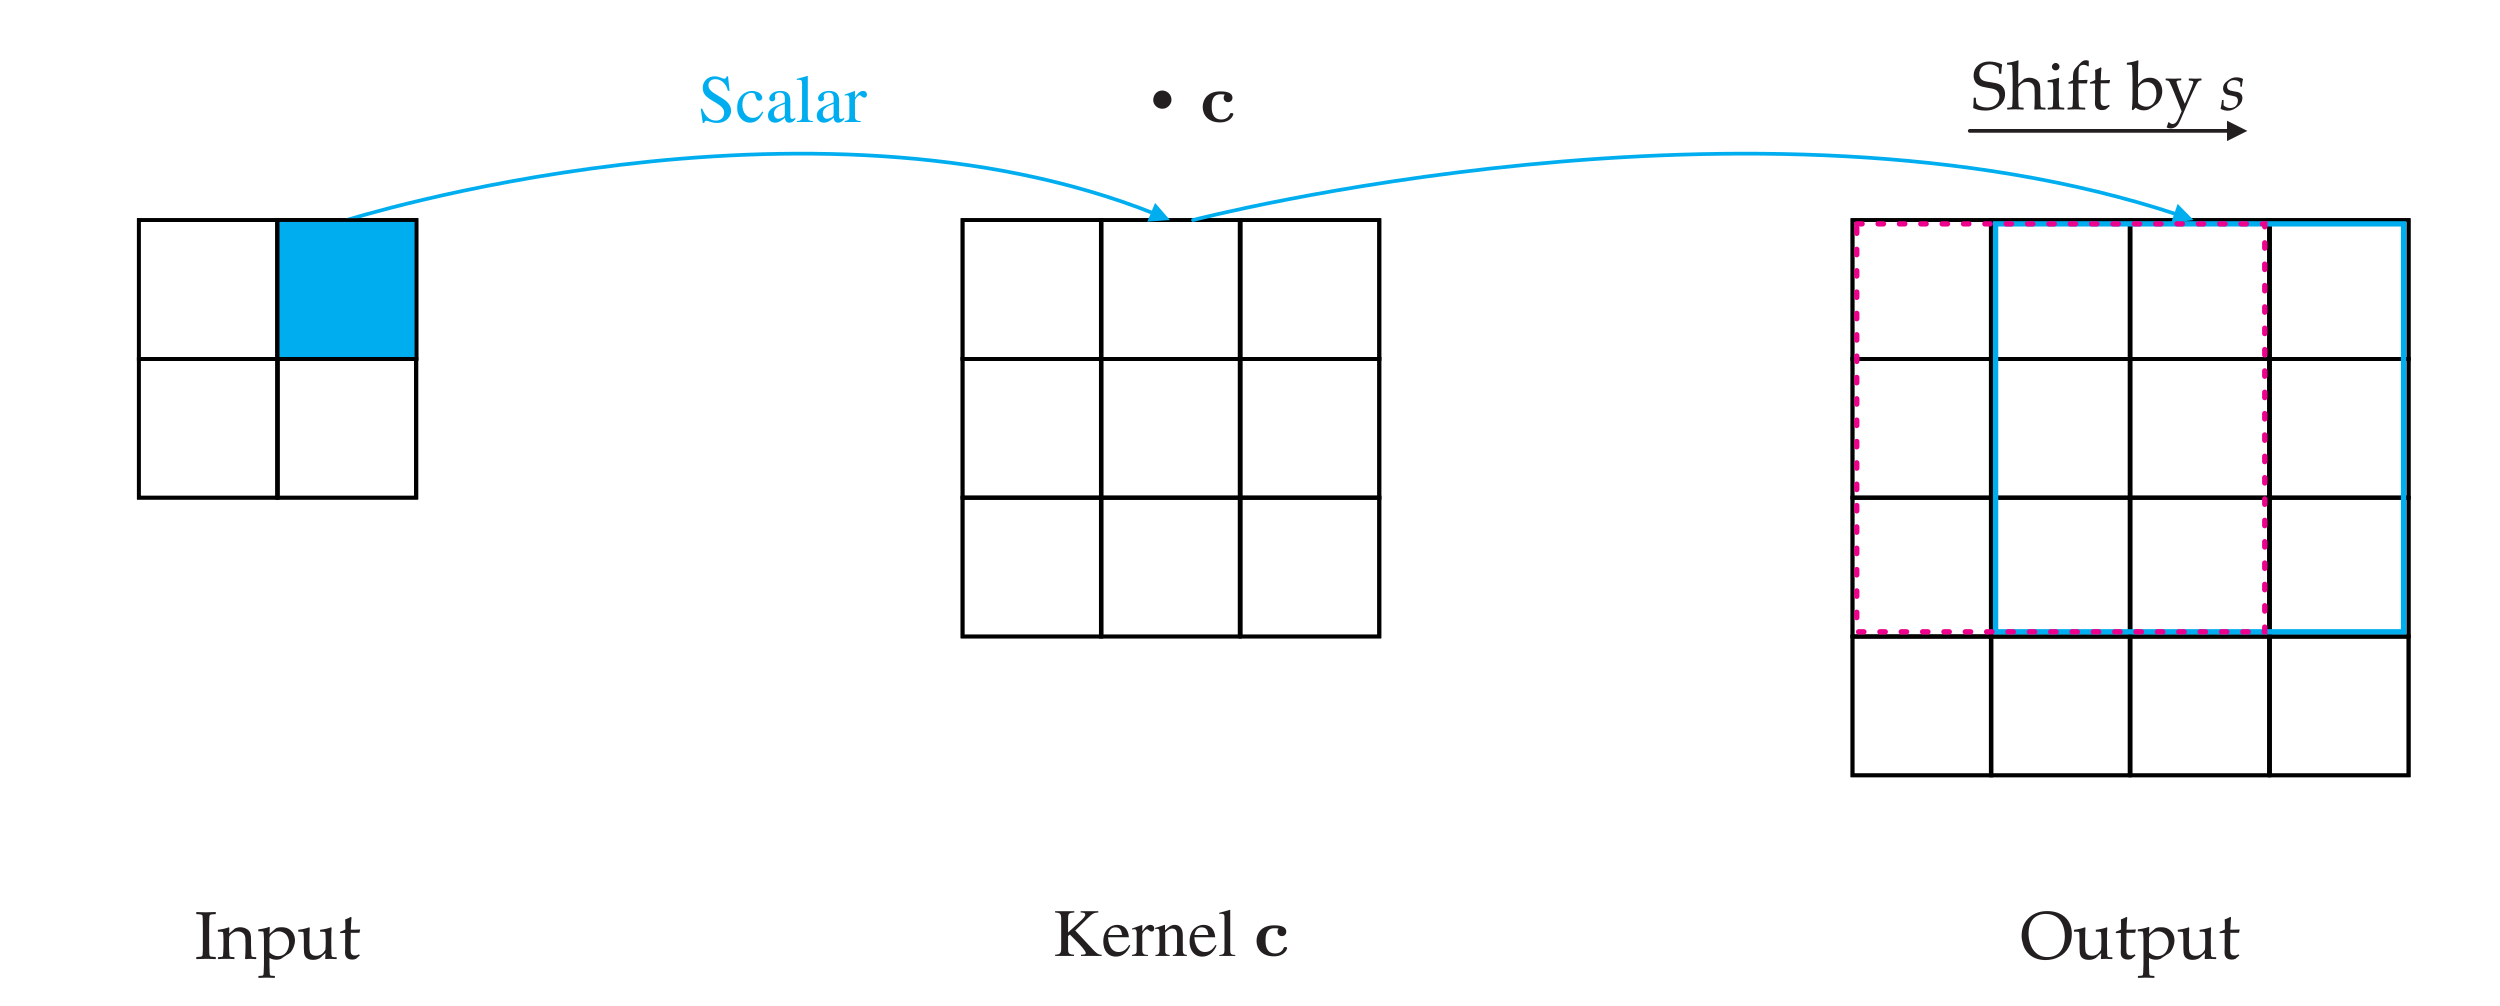 <?xml version="1.0" encoding="UTF-8" standalone="no"?>
<!DOCTYPE svg PUBLIC "-//W3C//DTD SVG 1.1//EN" "http://www.w3.org/Graphics/SVG/1.1/DTD/svg11.dtd">
<svg width="100%" height="100%" viewBox="0 0 1382 556" version="1.1" xmlns="http://www.w3.org/2000/svg" xmlns:xlink="http://www.w3.org/1999/xlink" xml:space="preserve" xmlns:serif="http://www.serif.com/" style="fill-rule:evenodd;clip-rule:evenodd;stroke-linecap:round;stroke-miterlimit:1.5;">
    <g transform="matrix(1,0,0,1,-186.059,-126.867)">
        <g transform="matrix(0.648,0,0,0.648,167.944,243.576)">
            <rect x="146.367" y="126.038" width="118.415" height="118.415" style="fill:none;stroke:black;stroke-width:3.18px;"/>
        </g>
        <g transform="matrix(0.648,0,0,0.648,244.686,166.835)">
            <rect x="146.367" y="126.038" width="118.415" height="118.415" style="fill:none;stroke:black;stroke-width:3.18px;"/>
        </g>
        <g transform="matrix(0.648,0,0,0.648,244.686,243.576)">
            <rect x="146.367" y="126.038" width="118.415" height="118.415" style="fill:none;stroke:black;stroke-width:3.18px;"/>
        </g>
        <g transform="matrix(0.648,0,0,0.648,167.944,166.835)">
            <rect x="146.367" y="126.038" width="118.415" height="118.415" style="fill:none;stroke:black;stroke-width:3.18px;"/>
        </g>
        <g transform="matrix(0.648,0,0,0.648,244.381,166.835)">
            <rect x="146.367" y="126.038" width="118.415" height="118.415" style="fill:none;stroke:black;stroke-width:3.18px;"/>
        </g>
        <g transform="matrix(0.648,0,0,0.648,244.381,243.576)">
            <rect x="146.367" y="126.038" width="118.415" height="118.415" style="fill:none;stroke:black;stroke-width:3.18px;"/>
        </g>
        <g transform="matrix(0.648,0,0,0.648,167.944,166.835)">
            <rect x="146.367" y="126.038" width="118.415" height="118.415" style="fill:none;stroke:black;stroke-width:3.18px;"/>
        </g>
        <g transform="matrix(0.648,0,0,0.648,167.944,243.576)">
            <rect x="146.367" y="126.038" width="118.415" height="118.415" style="fill:none;stroke:black;stroke-width:3.18px;"/>
        </g>
    </g>
    <g transform="matrix(1,0,0,1,-98.645,-166.508)">
        <g>
            <g>
                <g transform="matrix(0.648,0,0,0.648,535.895,283.218)">
                    <rect x="146.367" y="126.038" width="118.415" height="118.415" style="fill:none;stroke:black;stroke-width:3.18px;"/>
                </g>
                <g transform="matrix(0.648,0,0,0.648,535.895,359.959)">
                    <rect x="146.367" y="126.038" width="118.415" height="118.415" style="fill:none;stroke:black;stroke-width:3.18px;"/>
                </g>
                <g transform="matrix(0.648,0,0,0.648,612.636,206.476)">
                    <rect x="146.367" y="126.038" width="118.415" height="118.415" style="fill:none;stroke:black;stroke-width:3.18px;"/>
                </g>
                <g transform="matrix(0.648,0,0,0.648,689.683,206.476)">
                    <rect x="146.367" y="126.038" width="118.415" height="118.415" style="fill:none;stroke:black;stroke-width:3.18px;"/>
                </g>
                <g transform="matrix(0.648,0,0,0.648,612.636,283.218)">
                    <rect x="146.367" y="126.038" width="118.415" height="118.415" style="fill:none;stroke:black;stroke-width:3.18px;"/>
                </g>
                <g transform="matrix(0.648,0,0,0.648,612.636,359.959)">
                    <rect x="146.367" y="126.038" width="118.415" height="118.415" style="fill:none;stroke:black;stroke-width:3.18px;"/>
                </g>
                <g transform="matrix(0.648,0,0,0.648,689.683,283.218)">
                    <rect x="146.367" y="126.038" width="118.415" height="118.415" style="fill:none;stroke:black;stroke-width:3.18px;"/>
                </g>
                <g transform="matrix(0.648,0,0,0.648,689.683,359.959)">
                    <rect x="146.367" y="126.038" width="118.415" height="118.415" style="fill:none;stroke:black;stroke-width:3.18px;"/>
                </g>
                <g transform="matrix(0.648,0,0,0.648,535.895,206.476)">
                    <rect x="146.367" y="126.038" width="118.415" height="118.415" style="fill:none;stroke:black;stroke-width:3.18px;"/>
                </g>
                <g transform="matrix(0.648,0,0,0.648,612.332,206.476)">
                    <rect x="146.367" y="126.038" width="118.415" height="118.415" style="fill:none;stroke:black;stroke-width:3.18px;"/>
                </g>
                <g transform="matrix(0.648,0,0,0.648,689.378,206.476)">
                    <rect x="146.367" y="126.038" width="118.415" height="118.415" style="fill:none;stroke:black;stroke-width:3.18px;"/>
                </g>
                <g transform="matrix(0.648,0,0,0.648,612.332,283.218)">
                    <rect x="146.367" y="126.038" width="118.415" height="118.415" style="fill:none;stroke:black;stroke-width:3.18px;"/>
                </g>
                <g transform="matrix(0.648,0,0,0.648,612.332,359.959)">
                    <rect x="146.367" y="126.038" width="118.415" height="118.415" style="fill:none;stroke:black;stroke-width:3.18px;"/>
                </g>
                <g transform="matrix(0.648,0,0,0.648,689.378,283.218)">
                    <rect x="146.367" y="126.038" width="118.415" height="118.415" style="fill:none;stroke:black;stroke-width:3.18px;"/>
                </g>
                <g transform="matrix(0.648,0,0,0.648,689.378,359.959)">
                    <rect x="146.367" y="126.038" width="118.415" height="118.415" style="fill:none;stroke:black;stroke-width:3.18px;"/>
                </g>
                <g transform="matrix(0.648,0,0,0.648,535.895,206.476)">
                    <rect x="146.367" y="126.038" width="118.415" height="118.415" style="fill:none;stroke:black;stroke-width:3.18px;"/>
                </g>
                <g transform="matrix(0.648,0,0,0.648,535.895,283.218)">
                    <rect x="146.367" y="126.038" width="118.415" height="118.415" style="fill:none;stroke:black;stroke-width:3.18px;"/>
                </g>
                <g transform="matrix(0.648,0,0,0.648,535.895,359.959)">
                    <rect x="146.367" y="126.038" width="118.415" height="118.415" style="fill:none;stroke:black;stroke-width:3.18px;"/>
                </g>
            </g>
        </g>
    </g>
    <g transform="matrix(1,0,0,1,-186.059,-126.867)">
        <g transform="matrix(0.648,0,0,0.648,1115.27,243.576)">
            <rect x="146.367" y="126.038" width="118.415" height="118.415" style="fill:none;stroke:black;stroke-width:3.18px;"/>
        </g>
        <g transform="matrix(0.648,0,0,0.648,1115.27,397.059)">
            <rect x="146.367" y="126.038" width="118.415" height="118.415" style="fill:none;stroke:black;stroke-width:3.18px;"/>
        </g>
        <g transform="matrix(0.648,0,0,0.648,1115.27,320.318)">
            <rect x="146.367" y="126.038" width="118.415" height="118.415" style="fill:none;stroke:black;stroke-width:3.18px;"/>
        </g>
        <g transform="matrix(0.648,0,0,0.648,1192.01,166.835)">
            <rect x="146.367" y="126.038" width="118.415" height="118.415" style="fill:none;stroke:black;stroke-width:3.18px;"/>
        </g>
        <g transform="matrix(0.648,0,0,0.648,1269.05,166.835)">
            <rect x="146.367" y="126.038" width="118.415" height="118.415" style="fill:none;stroke:black;stroke-width:3.18px;"/>
        </g>
        <g transform="matrix(0.648,0,0,0.648,1346.1,166.835)">
            <rect x="146.367" y="126.038" width="118.415" height="118.415" style="fill:none;stroke:black;stroke-width:3.18px;"/>
        </g>
        <g transform="matrix(0.648,0,0,0.648,1192.01,243.576)">
            <rect x="146.367" y="126.038" width="118.415" height="118.415" style="fill:none;stroke:black;stroke-width:3.18px;"/>
        </g>
        <g transform="matrix(0.648,0,0,0.648,1192.01,397.059)">
            <rect x="146.367" y="126.038" width="118.415" height="118.415" style="fill:none;stroke:black;stroke-width:3.18px;"/>
        </g>
        <g transform="matrix(0.648,0,0,0.648,1192.01,320.318)">
            <rect x="146.367" y="126.038" width="118.415" height="118.415" style="fill:none;stroke:black;stroke-width:3.18px;"/>
        </g>
        <g transform="matrix(0.648,0,0,0.648,1269.05,243.576)">
            <rect x="146.367" y="126.038" width="118.415" height="118.415" style="fill:none;stroke:black;stroke-width:3.18px;"/>
        </g>
        <g transform="matrix(0.648,0,0,0.648,1269.05,397.059)">
            <rect x="146.367" y="126.038" width="118.415" height="118.415" style="fill:none;stroke:black;stroke-width:3.18px;"/>
        </g>
        <g transform="matrix(0.648,0,0,0.648,1346.1,243.576)">
            <rect x="146.367" y="126.038" width="118.415" height="118.415" style="fill:none;stroke:black;stroke-width:3.18px;"/>
        </g>
        <g transform="matrix(0.648,0,0,0.648,1346.1,397.059)">
            <rect x="146.367" y="126.038" width="118.415" height="118.415" style="fill:none;stroke:black;stroke-width:3.18px;"/>
        </g>
        <g transform="matrix(0.648,0,0,0.648,1269.05,320.318)">
            <rect x="146.367" y="126.038" width="118.415" height="118.415" style="fill:none;stroke:black;stroke-width:3.18px;"/>
        </g>
        <g transform="matrix(0.648,0,0,0.648,1346.1,320.318)">
            <rect x="146.367" y="126.038" width="118.415" height="118.415" style="fill:none;stroke:black;stroke-width:3.18px;"/>
        </g>
        <g transform="matrix(0.648,0,0,0.648,1115.27,166.835)">
            <rect x="146.367" y="126.038" width="118.415" height="118.415" style="fill:none;stroke:black;stroke-width:3.18px;"/>
        </g>
        <g transform="matrix(0.648,0,0,0.648,1191.7,166.835)">
            <rect x="146.367" y="126.038" width="118.415" height="118.415" style="fill:none;stroke:black;stroke-width:3.18px;"/>
        </g>
        <g transform="matrix(0.648,0,0,0.648,1268.75,166.835)">
            <rect x="146.367" y="126.038" width="118.415" height="118.415" style="fill:none;stroke:black;stroke-width:3.18px;"/>
        </g>
        <g transform="matrix(0.648,0,0,0.648,1345.79,166.835)">
            <rect x="146.367" y="126.038" width="118.415" height="118.415" style="fill:none;stroke:black;stroke-width:3.18px;"/>
        </g>
        <g transform="matrix(0.648,0,0,0.648,1191.7,243.576)">
            <rect x="146.367" y="126.038" width="118.415" height="118.415" style="fill:none;stroke:black;stroke-width:3.18px;"/>
        </g>
        <g transform="matrix(0.648,0,0,0.648,1191.7,397.059)">
            <rect x="146.367" y="126.038" width="118.415" height="118.415" style="fill:none;stroke:black;stroke-width:3.18px;"/>
        </g>
        <g transform="matrix(0.648,0,0,0.648,1191.7,320.318)">
            <rect x="146.367" y="126.038" width="118.415" height="118.415" style="fill:none;stroke:black;stroke-width:3.18px;"/>
        </g>
        <g transform="matrix(0.648,0,0,0.648,1268.75,243.576)">
            <rect x="146.367" y="126.038" width="118.415" height="118.415" style="fill:none;stroke:black;stroke-width:3.18px;"/>
        </g>
        <g transform="matrix(0.648,0,0,0.648,1268.75,397.059)">
            <rect x="146.367" y="126.038" width="118.415" height="118.415" style="fill:none;stroke:black;stroke-width:3.18px;"/>
        </g>
        <g transform="matrix(0.648,0,0,0.648,1345.79,243.576)">
            <rect x="146.367" y="126.038" width="118.415" height="118.415" style="fill:none;stroke:black;stroke-width:3.18px;"/>
        </g>
        <g transform="matrix(0.648,0,0,0.648,1345.79,397.059)">
            <rect x="146.367" y="126.038" width="118.415" height="118.415" style="fill:none;stroke:black;stroke-width:3.18px;"/>
        </g>
        <g transform="matrix(0.648,0,0,0.648,1268.75,320.318)">
            <rect x="146.367" y="126.038" width="118.415" height="118.415" style="fill:none;stroke:black;stroke-width:3.18px;"/>
        </g>
        <g transform="matrix(0.648,0,0,0.648,1345.79,320.318)">
            <rect x="146.367" y="126.038" width="118.415" height="118.415" style="fill:none;stroke:black;stroke-width:3.18px;"/>
        </g>
        <g transform="matrix(0.648,0,0,0.648,1115.27,166.835)">
            <rect x="146.367" y="126.038" width="118.415" height="118.415" style="fill:none;stroke:black;stroke-width:3.18px;"/>
        </g>
        <g transform="matrix(0.648,0,0,0.648,1115.27,243.576)">
            <rect x="146.367" y="126.038" width="118.415" height="118.415" style="fill:none;stroke:black;stroke-width:3.18px;"/>
        </g>
        <g transform="matrix(0.648,0,0,0.648,1115.27,397.059)">
            <rect x="146.367" y="126.038" width="118.415" height="118.415" style="fill:none;stroke:black;stroke-width:3.18px;"/>
        </g>
        <g transform="matrix(0.648,0,0,0.648,1115.27,320.318)">
            <rect x="146.367" y="126.038" width="118.415" height="118.415" style="fill:none;stroke:black;stroke-width:3.18px;"/>
        </g>
    </g>
    <g transform="matrix(1,0,0,1,-162.532,-308.777)">
        <g transform="matrix(4.167,0,0,4.167,438.085,806.036)">
            <path d="M73.844,1.549L76.39,1.549L76.39,1.719C75.691,1.764 75.565,1.854 75.565,2.526L75.565,4.364C77.592,2.544 77.843,2.302 77.843,2.006C77.843,1.764 77.655,1.737 77.233,1.719L77.233,1.549L79.573,1.549L79.573,1.719C79.035,1.764 78.865,1.791 78.228,2.419L76.516,4.113L78.605,6.355C79.197,6.991 79.493,7.341 80.022,7.323L80.022,7.485L77.278,7.485L77.278,7.323C77.646,7.296 77.915,7.323 77.915,7.099C77.915,6.83 77.135,5.978 76.758,5.602L75.808,4.651L75.565,4.84L75.565,6.498C75.565,7.207 75.709,7.26 76.354,7.323L76.354,7.485L73.844,7.485L73.844,7.323C74.516,7.278 74.651,7.144 74.651,6.445L74.651,2.526C74.651,1.827 74.454,1.764 73.844,1.719L73.844,1.549Z" style="fill:rgb(35,31,32);fill-rule:nonzero;"/>
        </g>
        <g transform="matrix(4.167,0,0,4.167,438.085,806.036)">
            <path d="M83.671,6.023L83.815,6.086C83.465,6.991 82.783,7.574 81.914,7.574C80.838,7.574 80.237,6.74 80.237,5.575C80.237,3.916 81.34,3.36 82.066,3.36C82.909,3.36 83.537,3.826 83.635,5.01L80.865,5.01C80.963,6.588 81.689,6.965 82.272,6.965C83.07,6.965 83.465,6.355 83.671,6.023ZM80.882,4.705L82.73,4.705C82.658,4.293 82.577,3.692 81.86,3.692C81.376,3.692 81.026,3.934 80.882,4.705Z" style="fill:rgb(35,31,32);fill-rule:nonzero;"/>
        </g>
        <g transform="matrix(4.167,0,0,4.167,438.085,806.036)">
            <path d="M85.393,3.36L85.411,3.378L85.411,4.185L85.446,4.185C85.653,3.889 85.966,3.36 86.486,3.36C86.818,3.36 86.998,3.575 86.998,3.844C86.998,4.024 86.917,4.248 86.648,4.248C86.343,4.248 86.235,3.934 86.029,3.934C85.868,3.934 85.411,4.319 85.411,4.696L85.411,6.722C85.411,7.189 85.599,7.35 86.173,7.35L86.173,7.485L84.039,7.485L84.039,7.35C84.639,7.26 84.666,7.117 84.666,6.696L84.666,4.436C84.666,3.889 84.397,3.943 84.335,3.943C84.236,3.943 84.164,3.961 84.048,3.988L84.048,3.844C84.397,3.737 85.393,3.36 85.393,3.36Z" style="fill:rgb(35,31,32);fill-rule:nonzero;"/>
        </g>
        <g transform="matrix(4.167,0,0,4.167,438.085,806.036)">
            <path d="M87.688,6.74L87.688,4.481C87.688,3.871 87.536,3.889 87.356,3.889C87.276,3.889 87.195,3.889 87.123,3.916L87.123,3.764C87.356,3.692 87.805,3.575 88.36,3.36L88.423,3.378L88.423,4.095C88.836,3.71 89.167,3.36 89.723,3.36C90.279,3.36 90.781,3.737 90.781,4.705L90.781,6.767C90.781,7.171 90.943,7.323 91.328,7.35L91.328,7.485L89.463,7.485L89.463,7.35C89.831,7.341 90.019,7.171 90.019,6.588L90.019,4.705C90.019,4.095 89.786,3.853 89.356,3.853C88.988,3.853 88.701,4.14 88.45,4.364L88.45,6.893C88.45,7.26 88.692,7.323 89.042,7.35L89.042,7.485L87.15,7.485L87.15,7.35C87.419,7.323 87.688,7.323 87.688,6.74Z" style="fill:rgb(35,31,32);fill-rule:nonzero;"/>
        </g>
        <g transform="matrix(4.167,0,0,4.167,438.085,806.036)">
            <path d="M95.121,6.023L95.265,6.086C94.915,6.991 94.233,7.574 93.364,7.574C92.288,7.574 91.687,6.74 91.687,5.575C91.687,3.916 92.79,3.36 93.516,3.36C94.359,3.36 94.987,3.826 95.085,5.01L92.315,5.01C92.413,6.588 93.14,6.965 93.722,6.965C94.52,6.965 94.915,6.355 95.121,6.023ZM92.333,4.705L94.18,4.705C94.108,4.293 94.027,3.692 93.31,3.692C92.826,3.692 92.476,3.934 92.333,4.705Z" style="fill:rgb(35,31,32);fill-rule:nonzero;"/>
        </g>
        <g transform="matrix(4.167,0,0,4.167,438.085,806.036)">
            <path d="M95.623,7.485L95.623,7.359C96.179,7.323 96.314,7.189 96.314,6.714L96.314,2.437C96.314,2.069 96.296,1.89 95.892,1.89C95.767,1.89 95.74,1.89 95.614,1.899L95.614,1.764C96.027,1.665 96.914,1.405 97.031,1.361L97.076,1.361L97.076,6.714C97.076,7.225 97.174,7.323 97.748,7.359L97.748,7.485L95.623,7.485Z" style="fill:rgb(35,31,32);fill-rule:nonzero;"/>
        </g>
        <g transform="matrix(4.167,0,0,4.167,438.085,806.036)">
            <path d="M104.628,6.445C104.628,6.301 104.494,6.301 104.395,6.301C104.216,6.301 104.216,6.31 104.144,6.471C103.965,6.902 103.561,7.153 103.032,7.153C101.759,7.153 101.759,5.862 101.759,5.458C101.759,4.92 101.768,3.808 102.942,3.808C103.005,3.808 103.489,3.817 103.489,3.862C103.489,3.871 103.471,3.898 103.462,3.907C103.382,4.006 103.346,4.149 103.346,4.275C103.346,4.642 103.624,4.857 103.929,4.857C104.207,4.857 104.511,4.669 104.511,4.266C104.511,3.423 103.256,3.423 102.906,3.423C101.185,3.423 100.566,4.517 100.566,5.494C100.566,6.624 101.373,7.538 102.862,7.538C103.193,7.538 103.633,7.485 104.009,7.252C104.52,6.938 104.628,6.471 104.628,6.445Z" style="fill:rgb(35,31,32);fill-rule:nonzero;"/>
        </g>
    </g>
    <g transform="matrix(1,0,0,1,-146.367,-14.668)">
        <g transform="matrix(37.5,0,0,37.5,253.927,544.716)">
            <path d="M0.029,-0.69L0.09,-0.688C0.13,-0.687 0.156,-0.686 0.168,-0.686C0.18,-0.686 0.226,-0.687 0.309,-0.69L0.313,-0.687L0.313,-0.662L0.309,-0.659C0.286,-0.658 0.269,-0.657 0.257,-0.656C0.244,-0.654 0.236,-0.652 0.23,-0.648C0.224,-0.645 0.221,-0.636 0.219,-0.623C0.217,-0.61 0.216,-0.592 0.216,-0.568L0.215,-0.456L0.215,-0.23L0.216,-0.135C0.216,-0.098 0.217,-0.074 0.219,-0.063C0.22,-0.053 0.223,-0.046 0.226,-0.042C0.229,-0.038 0.235,-0.035 0.244,-0.033C0.252,-0.031 0.274,-0.029 0.309,-0.027L0.313,-0.024L0.313,-0L0.309,0.004C0.307,0.004 0.278,0.003 0.223,0.001C0.2,0 0.181,-0 0.168,-0C0.158,-0 0.112,0.001 0.029,0.004L0.025,-0L0.025,-0.024L0.029,-0.027C0.059,-0.029 0.079,-0.03 0.089,-0.032C0.099,-0.034 0.106,-0.037 0.11,-0.04C0.113,-0.043 0.116,-0.049 0.118,-0.06C0.12,-0.07 0.121,-0.092 0.122,-0.127L0.122,-0.23L0.122,-0.456L0.121,-0.551C0.121,-0.588 0.12,-0.612 0.118,-0.623C0.117,-0.634 0.115,-0.641 0.112,-0.645C0.108,-0.648 0.103,-0.651 0.094,-0.653C0.085,-0.656 0.063,-0.657 0.029,-0.659L0.025,-0.662L0.025,-0.687L0.029,-0.69Z" style="fill:rgb(35,31,32);fill-rule:nonzero;"/>
        </g>
        <g transform="matrix(37.5,0,0,37.5,266.561,544.716)">
            <path d="M0.167,-0.465L0.176,-0.459C0.174,-0.437 0.173,-0.409 0.172,-0.373C0.198,-0.395 0.223,-0.416 0.247,-0.438C0.253,-0.445 0.26,-0.449 0.266,-0.452C0.272,-0.455 0.282,-0.458 0.296,-0.461C0.31,-0.465 0.324,-0.466 0.339,-0.466C0.364,-0.466 0.388,-0.461 0.411,-0.451C0.434,-0.441 0.452,-0.429 0.464,-0.415C0.476,-0.401 0.484,-0.385 0.488,-0.366C0.493,-0.347 0.495,-0.324 0.495,-0.296L0.495,-0.21C0.495,-0.205 0.496,-0.164 0.498,-0.089C0.498,-0.058 0.502,-0.04 0.508,-0.034C0.514,-0.028 0.534,-0.025 0.568,-0.025L0.572,-0.021L0.572,-0L0.568,0.004C0.527,0.001 0.499,-0 0.484,-0C0.476,-0 0.452,0.001 0.413,0.004L0.407,-0.001C0.411,-0.044 0.414,-0.099 0.414,-0.167L0.414,-0.231C0.414,-0.269 0.413,-0.297 0.411,-0.314C0.409,-0.331 0.404,-0.346 0.395,-0.36C0.385,-0.374 0.373,-0.385 0.358,-0.392C0.343,-0.4 0.324,-0.404 0.303,-0.404C0.286,-0.404 0.272,-0.402 0.26,-0.399C0.248,-0.395 0.234,-0.388 0.219,-0.378C0.204,-0.367 0.193,-0.357 0.186,-0.348C0.179,-0.339 0.175,-0.33 0.173,-0.322C0.172,-0.314 0.171,-0.297 0.171,-0.271L0.171,-0.186C0.171,-0.179 0.172,-0.156 0.173,-0.117C0.174,-0.078 0.176,-0.055 0.177,-0.049C0.178,-0.042 0.181,-0.038 0.184,-0.035C0.187,-0.032 0.19,-0.03 0.194,-0.029C0.199,-0.028 0.216,-0.027 0.247,-0.025L0.251,-0.021L0.251,-0L0.248,0.004C0.207,0.001 0.168,-0 0.13,-0C0.092,-0 0.053,0.001 0.013,0.004L0.008,-0L0.008,-0.021L0.013,-0.025C0.044,-0.027 0.062,-0.028 0.066,-0.029C0.07,-0.03 0.074,-0.032 0.077,-0.035C0.08,-0.038 0.082,-0.043 0.083,-0.05C0.084,-0.056 0.086,-0.077 0.087,-0.113C0.089,-0.148 0.089,-0.175 0.089,-0.193L0.089,-0.29C0.089,-0.303 0.089,-0.32 0.087,-0.343C0.086,-0.365 0.085,-0.379 0.084,-0.384C0.083,-0.389 0.081,-0.393 0.077,-0.396C0.072,-0.398 0.064,-0.399 0.051,-0.399L0.01,-0.4L0.006,-0.404L0.006,-0.425L0.01,-0.429C0.072,-0.436 0.124,-0.448 0.167,-0.465Z" style="fill:rgb(35,31,32);fill-rule:nonzero;"/>
        </g>
        <g transform="matrix(37.5,0,0,37.5,288.387,544.716)">
            <path d="M0.181,-0.471L0.19,-0.465C0.187,-0.428 0.185,-0.395 0.185,-0.367C0.229,-0.407 0.26,-0.434 0.277,-0.447C0.295,-0.46 0.325,-0.466 0.367,-0.466C0.394,-0.466 0.418,-0.463 0.44,-0.455C0.462,-0.448 0.482,-0.436 0.5,-0.419C0.519,-0.402 0.534,-0.381 0.544,-0.356C0.555,-0.331 0.561,-0.302 0.561,-0.269C0.561,-0.245 0.557,-0.221 0.549,-0.197C0.542,-0.173 0.532,-0.151 0.52,-0.13C0.508,-0.11 0.498,-0.096 0.49,-0.09C0.483,-0.083 0.468,-0.073 0.445,-0.06C0.425,-0.047 0.404,-0.034 0.384,-0.02C0.37,-0.009 0.361,-0.003 0.355,-0C0.349,0.003 0.34,0.006 0.327,0.009C0.314,0.012 0.3,0.013 0.286,0.013C0.252,0.013 0.218,0.005 0.185,-0.013L0.185,0.091C0.185,0.098 0.185,0.122 0.187,0.16C0.188,0.199 0.189,0.222 0.191,0.229C0.192,0.235 0.194,0.24 0.197,0.243C0.2,0.246 0.204,0.247 0.208,0.248C0.212,0.249 0.23,0.25 0.261,0.252L0.265,0.256L0.265,0.277L0.261,0.281C0.221,0.279 0.181,0.277 0.144,0.277C0.107,0.277 0.068,0.279 0.027,0.281L0.022,0.277L0.022,0.256L0.027,0.252C0.058,0.25 0.076,0.249 0.08,0.248C0.084,0.247 0.088,0.245 0.091,0.242C0.094,0.239 0.096,0.234 0.097,0.227C0.099,0.22 0.1,0.198 0.101,0.162C0.103,0.125 0.104,0.097 0.104,0.079L0.104,-0.295C0.104,-0.312 0.103,-0.332 0.101,-0.354C0.1,-0.377 0.099,-0.389 0.098,-0.393C0.097,-0.397 0.094,-0.4 0.091,-0.402C0.087,-0.404 0.078,-0.405 0.065,-0.405L0.024,-0.406L0.02,-0.41L0.02,-0.431L0.024,-0.435C0.086,-0.442 0.138,-0.454 0.181,-0.471ZM0.185,-0.097C0.2,-0.081 0.218,-0.068 0.24,-0.057C0.262,-0.046 0.287,-0.04 0.313,-0.04C0.345,-0.04 0.373,-0.048 0.397,-0.064C0.421,-0.08 0.44,-0.103 0.454,-0.134C0.467,-0.165 0.474,-0.199 0.474,-0.236C0.474,-0.267 0.468,-0.295 0.456,-0.321C0.444,-0.347 0.426,-0.367 0.401,-0.382C0.376,-0.397 0.349,-0.405 0.321,-0.405C0.304,-0.405 0.287,-0.402 0.271,-0.396C0.255,-0.39 0.24,-0.381 0.225,-0.369C0.211,-0.357 0.201,-0.346 0.195,-0.336C0.189,-0.325 0.185,-0.316 0.185,-0.309C0.185,-0.302 0.185,-0.295 0.185,-0.286L0.185,-0.097Z" style="fill:rgb(35,31,32);fill-rule:nonzero;"/>
        </g>
        <g transform="matrix(37.5,0,0,37.5,310.927,544.716)">
            <path d="M0.169,-0.465L0.178,-0.459C0.175,-0.416 0.173,-0.362 0.173,-0.296L0.173,-0.183C0.173,-0.141 0.176,-0.112 0.182,-0.096C0.189,-0.079 0.2,-0.067 0.215,-0.058C0.231,-0.05 0.25,-0.045 0.271,-0.045C0.295,-0.045 0.316,-0.05 0.336,-0.059C0.355,-0.069 0.372,-0.082 0.385,-0.099C0.398,-0.116 0.406,-0.127 0.408,-0.133C0.41,-0.139 0.411,-0.155 0.412,-0.182L0.413,-0.237L0.413,-0.29C0.413,-0.303 0.412,-0.32 0.411,-0.343C0.41,-0.365 0.409,-0.379 0.408,-0.384C0.407,-0.389 0.405,-0.393 0.4,-0.396C0.396,-0.398 0.388,-0.399 0.375,-0.399L0.334,-0.4L0.33,-0.404L0.33,-0.425L0.333,-0.429C0.396,-0.436 0.448,-0.448 0.491,-0.465L0.5,-0.459C0.496,-0.416 0.495,-0.362 0.495,-0.296L0.495,-0.21C0.495,-0.206 0.495,-0.166 0.497,-0.091C0.498,-0.063 0.499,-0.046 0.502,-0.04C0.505,-0.034 0.509,-0.03 0.514,-0.028C0.519,-0.025 0.533,-0.024 0.557,-0.024L0.571,-0.024L0.575,-0.02L0.575,-0L0.571,0.004C0.525,0.001 0.495,-0 0.479,-0C0.459,-0 0.436,0.001 0.41,0.003L0.406,-0C0.408,-0.034 0.409,-0.062 0.41,-0.085C0.39,-0.069 0.366,-0.048 0.34,-0.021C0.33,-0.011 0.315,-0.002 0.296,0.004C0.278,0.011 0.256,0.015 0.232,0.015C0.195,0.015 0.167,0.009 0.147,-0.003C0.126,-0.014 0.112,-0.03 0.104,-0.051C0.095,-0.071 0.091,-0.106 0.091,-0.156L0.091,-0.194L0.091,-0.29C0.091,-0.303 0.091,-0.32 0.089,-0.343C0.088,-0.365 0.087,-0.379 0.086,-0.384C0.085,-0.389 0.083,-0.393 0.079,-0.396C0.074,-0.398 0.066,-0.399 0.053,-0.399L0.012,-0.4L0.008,-0.404L0.008,-0.425L0.012,-0.429C0.074,-0.436 0.126,-0.448 0.169,-0.465Z" style="fill:rgb(35,31,32);fill-rule:nonzero;"/>
        </g>
        <g transform="matrix(37.5,0,0,37.5,333.541,544.716)">
            <path d="M0.022,-0.383L0.022,-0.396L0.026,-0.401C0.056,-0.412 0.081,-0.423 0.1,-0.433C0.1,-0.518 0.099,-0.567 0.097,-0.581C0.131,-0.593 0.158,-0.605 0.18,-0.619L0.191,-0.609C0.188,-0.588 0.184,-0.529 0.18,-0.43C0.196,-0.43 0.214,-0.43 0.232,-0.43C0.271,-0.43 0.298,-0.431 0.315,-0.433L0.318,-0.429L0.309,-0.388L0.305,-0.384C0.289,-0.384 0.27,-0.384 0.25,-0.384C0.232,-0.384 0.208,-0.384 0.18,-0.384L0.177,-0.185C0.177,-0.139 0.178,-0.109 0.18,-0.095C0.182,-0.081 0.188,-0.07 0.198,-0.062C0.207,-0.054 0.221,-0.05 0.24,-0.05C0.262,-0.05 0.282,-0.056 0.301,-0.067L0.313,-0.049C0.305,-0.044 0.286,-0.028 0.256,-0C0.239,0.007 0.222,0.011 0.205,0.011C0.131,0.011 0.095,-0.024 0.095,-0.095C0.095,-0.121 0.095,-0.143 0.097,-0.162C0.097,-0.167 0.097,-0.173 0.097,-0.179L0.097,-0.381L0.077,-0.381C0.063,-0.381 0.046,-0.381 0.027,-0.379L0.022,-0.383Z" style="fill:rgb(35,31,32);fill-rule:nonzero;"/>
        </g>
    </g>
    <g transform="matrix(1,0,0,1,877.695,-14.668)">
        <g transform="matrix(37.5,0,0,37.5,238.994,544.716)">
            <path d="M0.023,-0.336C0.023,-0.385 0.03,-0.431 0.044,-0.473C0.058,-0.515 0.082,-0.555 0.116,-0.591C0.15,-0.627 0.19,-0.654 0.238,-0.674C0.285,-0.694 0.339,-0.704 0.399,-0.704C0.51,-0.704 0.598,-0.673 0.664,-0.613C0.73,-0.553 0.763,-0.47 0.763,-0.366C0.763,-0.292 0.747,-0.226 0.714,-0.167C0.682,-0.109 0.636,-0.063 0.576,-0.031C0.516,0.002 0.448,0.018 0.374,0.018C0.32,0.018 0.272,0.009 0.227,-0.009C0.182,-0.026 0.144,-0.053 0.113,-0.088C0.082,-0.123 0.059,-0.164 0.045,-0.21C0.031,-0.256 0.023,-0.298 0.023,-0.336ZM0.125,-0.369C0.125,-0.329 0.131,-0.286 0.144,-0.24C0.157,-0.195 0.176,-0.156 0.202,-0.123C0.227,-0.09 0.257,-0.066 0.29,-0.05C0.324,-0.034 0.362,-0.026 0.404,-0.026C0.455,-0.026 0.5,-0.037 0.539,-0.061C0.578,-0.084 0.608,-0.12 0.629,-0.168C0.649,-0.217 0.66,-0.271 0.66,-0.332C0.66,-0.398 0.648,-0.457 0.625,-0.51C0.601,-0.563 0.568,-0.602 0.524,-0.626C0.481,-0.65 0.433,-0.662 0.38,-0.662C0.301,-0.662 0.239,-0.637 0.193,-0.588C0.148,-0.538 0.125,-0.465 0.125,-0.369Z" style="fill:rgb(35,31,32);fill-rule:nonzero;"/>
        </g>
        <g transform="matrix(37.5,0,0,37.5,268.474,544.716)">
            <path d="M0.169,-0.465L0.178,-0.459C0.175,-0.416 0.173,-0.362 0.173,-0.296L0.173,-0.183C0.173,-0.141 0.176,-0.112 0.182,-0.096C0.189,-0.079 0.2,-0.067 0.215,-0.058C0.231,-0.05 0.25,-0.045 0.271,-0.045C0.295,-0.045 0.316,-0.05 0.336,-0.059C0.355,-0.069 0.372,-0.082 0.385,-0.099C0.398,-0.116 0.406,-0.127 0.408,-0.133C0.41,-0.139 0.411,-0.155 0.412,-0.182L0.413,-0.237L0.413,-0.29C0.413,-0.303 0.412,-0.32 0.411,-0.343C0.41,-0.365 0.409,-0.379 0.408,-0.384C0.407,-0.389 0.405,-0.393 0.4,-0.396C0.396,-0.398 0.388,-0.399 0.375,-0.399L0.334,-0.4L0.33,-0.404L0.33,-0.425L0.333,-0.429C0.396,-0.436 0.448,-0.448 0.491,-0.465L0.5,-0.459C0.496,-0.416 0.495,-0.362 0.495,-0.296L0.495,-0.21C0.495,-0.206 0.495,-0.166 0.497,-0.091C0.498,-0.063 0.499,-0.046 0.502,-0.04C0.505,-0.034 0.509,-0.03 0.514,-0.028C0.519,-0.025 0.533,-0.024 0.557,-0.024L0.571,-0.024L0.575,-0.02L0.575,-0L0.571,0.004C0.525,0.001 0.495,-0 0.479,-0C0.459,-0 0.436,0.001 0.41,0.003L0.406,-0C0.408,-0.034 0.409,-0.062 0.41,-0.085C0.39,-0.069 0.366,-0.048 0.34,-0.021C0.33,-0.011 0.315,-0.002 0.296,0.004C0.278,0.011 0.256,0.015 0.232,0.015C0.195,0.015 0.167,0.009 0.147,-0.003C0.126,-0.014 0.112,-0.03 0.104,-0.051C0.095,-0.071 0.091,-0.106 0.091,-0.156L0.091,-0.194L0.091,-0.29C0.091,-0.303 0.091,-0.32 0.089,-0.343C0.088,-0.365 0.087,-0.379 0.086,-0.384C0.085,-0.389 0.083,-0.393 0.079,-0.396C0.074,-0.398 0.066,-0.399 0.053,-0.399L0.012,-0.4L0.008,-0.404L0.008,-0.425L0.012,-0.429C0.074,-0.436 0.126,-0.448 0.169,-0.465Z" style="fill:rgb(35,31,32);fill-rule:nonzero;"/>
        </g>
        <g transform="matrix(37.5,0,0,37.5,291.088,544.716)">
            <path d="M0.022,-0.383L0.022,-0.396L0.026,-0.401C0.056,-0.412 0.081,-0.423 0.1,-0.433C0.1,-0.518 0.099,-0.567 0.097,-0.581C0.131,-0.593 0.158,-0.605 0.18,-0.619L0.191,-0.609C0.188,-0.588 0.184,-0.529 0.18,-0.43C0.196,-0.43 0.214,-0.43 0.232,-0.43C0.271,-0.43 0.298,-0.431 0.315,-0.433L0.318,-0.429L0.309,-0.388L0.305,-0.384C0.289,-0.384 0.27,-0.384 0.25,-0.384C0.232,-0.384 0.208,-0.384 0.18,-0.384L0.177,-0.185C0.177,-0.139 0.178,-0.109 0.18,-0.095C0.182,-0.081 0.188,-0.07 0.198,-0.062C0.207,-0.054 0.221,-0.05 0.24,-0.05C0.262,-0.05 0.282,-0.056 0.301,-0.067L0.313,-0.049C0.305,-0.044 0.286,-0.028 0.256,-0C0.239,0.007 0.222,0.011 0.205,0.011C0.131,0.011 0.095,-0.024 0.095,-0.095C0.095,-0.121 0.095,-0.143 0.097,-0.162C0.097,-0.167 0.097,-0.173 0.097,-0.179L0.097,-0.381L0.077,-0.381C0.063,-0.381 0.046,-0.381 0.027,-0.379L0.022,-0.383Z" style="fill:rgb(35,31,32);fill-rule:nonzero;"/>
        </g>
        <g transform="matrix(37.5,0,0,37.5,303.319,544.716)">
            <path d="M0.181,-0.471L0.19,-0.465C0.187,-0.428 0.185,-0.395 0.185,-0.367C0.229,-0.407 0.26,-0.434 0.277,-0.447C0.295,-0.46 0.325,-0.466 0.367,-0.466C0.394,-0.466 0.418,-0.463 0.44,-0.455C0.462,-0.448 0.482,-0.436 0.5,-0.419C0.519,-0.402 0.534,-0.381 0.544,-0.356C0.555,-0.331 0.561,-0.302 0.561,-0.269C0.561,-0.245 0.557,-0.221 0.549,-0.197C0.542,-0.173 0.532,-0.151 0.52,-0.13C0.508,-0.11 0.498,-0.096 0.49,-0.09C0.483,-0.083 0.468,-0.073 0.445,-0.06C0.425,-0.047 0.404,-0.034 0.384,-0.02C0.37,-0.009 0.361,-0.003 0.355,-0C0.349,0.003 0.34,0.006 0.327,0.009C0.314,0.012 0.3,0.013 0.286,0.013C0.252,0.013 0.218,0.005 0.185,-0.013L0.185,0.091C0.185,0.098 0.185,0.122 0.187,0.16C0.188,0.199 0.189,0.222 0.191,0.229C0.192,0.235 0.194,0.24 0.197,0.243C0.2,0.246 0.204,0.247 0.208,0.248C0.212,0.249 0.23,0.25 0.261,0.252L0.265,0.256L0.265,0.277L0.261,0.281C0.221,0.279 0.181,0.277 0.144,0.277C0.107,0.277 0.068,0.279 0.027,0.281L0.022,0.277L0.022,0.256L0.027,0.252C0.058,0.25 0.076,0.249 0.08,0.248C0.084,0.247 0.088,0.245 0.091,0.242C0.094,0.239 0.096,0.234 0.097,0.227C0.099,0.22 0.1,0.198 0.101,0.162C0.103,0.125 0.104,0.097 0.104,0.079L0.104,-0.295C0.104,-0.312 0.103,-0.332 0.101,-0.354C0.1,-0.377 0.099,-0.389 0.098,-0.393C0.097,-0.397 0.094,-0.4 0.091,-0.402C0.087,-0.404 0.078,-0.405 0.065,-0.405L0.024,-0.406L0.02,-0.41L0.02,-0.431L0.024,-0.435C0.086,-0.442 0.138,-0.454 0.181,-0.471ZM0.185,-0.097C0.2,-0.081 0.218,-0.068 0.24,-0.057C0.262,-0.046 0.287,-0.04 0.313,-0.04C0.345,-0.04 0.373,-0.048 0.397,-0.064C0.421,-0.08 0.44,-0.103 0.454,-0.134C0.467,-0.165 0.474,-0.199 0.474,-0.236C0.474,-0.267 0.468,-0.295 0.456,-0.321C0.444,-0.347 0.426,-0.367 0.401,-0.382C0.376,-0.397 0.349,-0.405 0.321,-0.405C0.304,-0.405 0.287,-0.402 0.271,-0.396C0.255,-0.39 0.24,-0.381 0.225,-0.369C0.211,-0.357 0.201,-0.346 0.195,-0.336C0.189,-0.325 0.185,-0.316 0.185,-0.309C0.185,-0.302 0.185,-0.295 0.185,-0.286L0.185,-0.097Z" style="fill:rgb(35,31,32);fill-rule:nonzero;"/>
        </g>
        <g transform="matrix(37.5,0,0,37.5,325.86,544.716)">
            <path d="M0.169,-0.465L0.178,-0.459C0.175,-0.416 0.173,-0.362 0.173,-0.296L0.173,-0.183C0.173,-0.141 0.176,-0.112 0.182,-0.096C0.189,-0.079 0.2,-0.067 0.215,-0.058C0.231,-0.05 0.25,-0.045 0.271,-0.045C0.295,-0.045 0.316,-0.05 0.336,-0.059C0.355,-0.069 0.372,-0.082 0.385,-0.099C0.398,-0.116 0.406,-0.127 0.408,-0.133C0.41,-0.139 0.411,-0.155 0.412,-0.182L0.413,-0.237L0.413,-0.29C0.413,-0.303 0.412,-0.32 0.411,-0.343C0.41,-0.365 0.409,-0.379 0.408,-0.384C0.407,-0.389 0.405,-0.393 0.4,-0.396C0.396,-0.398 0.388,-0.399 0.375,-0.399L0.334,-0.4L0.33,-0.404L0.33,-0.425L0.333,-0.429C0.396,-0.436 0.448,-0.448 0.491,-0.465L0.5,-0.459C0.496,-0.416 0.495,-0.362 0.495,-0.296L0.495,-0.21C0.495,-0.206 0.495,-0.166 0.497,-0.091C0.498,-0.063 0.499,-0.046 0.502,-0.04C0.505,-0.034 0.509,-0.03 0.514,-0.028C0.519,-0.025 0.533,-0.024 0.557,-0.024L0.571,-0.024L0.575,-0.02L0.575,-0L0.571,0.004C0.525,0.001 0.495,-0 0.479,-0C0.459,-0 0.436,0.001 0.41,0.003L0.406,-0C0.408,-0.034 0.409,-0.062 0.41,-0.085C0.39,-0.069 0.366,-0.048 0.34,-0.021C0.33,-0.011 0.315,-0.002 0.296,0.004C0.278,0.011 0.256,0.015 0.232,0.015C0.195,0.015 0.167,0.009 0.147,-0.003C0.126,-0.014 0.112,-0.03 0.104,-0.051C0.095,-0.071 0.091,-0.106 0.091,-0.156L0.091,-0.194L0.091,-0.29C0.091,-0.303 0.091,-0.32 0.089,-0.343C0.088,-0.365 0.087,-0.379 0.086,-0.384C0.085,-0.389 0.083,-0.393 0.079,-0.396C0.074,-0.398 0.066,-0.399 0.053,-0.399L0.012,-0.4L0.008,-0.404L0.008,-0.425L0.012,-0.429C0.074,-0.436 0.126,-0.448 0.169,-0.465Z" style="fill:rgb(35,31,32);fill-rule:nonzero;"/>
        </g>
        <g transform="matrix(37.5,0,0,37.5,348.473,544.716)">
            <path d="M0.022,-0.383L0.022,-0.396L0.026,-0.401C0.056,-0.412 0.081,-0.423 0.1,-0.433C0.1,-0.518 0.099,-0.567 0.097,-0.581C0.131,-0.593 0.158,-0.605 0.18,-0.619L0.191,-0.609C0.188,-0.588 0.184,-0.529 0.18,-0.43C0.196,-0.43 0.214,-0.43 0.232,-0.43C0.271,-0.43 0.298,-0.431 0.315,-0.433L0.318,-0.429L0.309,-0.388L0.305,-0.384C0.289,-0.384 0.27,-0.384 0.25,-0.384C0.232,-0.384 0.208,-0.384 0.18,-0.384L0.177,-0.185C0.177,-0.139 0.178,-0.109 0.18,-0.095C0.182,-0.081 0.188,-0.07 0.198,-0.062C0.207,-0.054 0.221,-0.05 0.24,-0.05C0.262,-0.05 0.282,-0.056 0.301,-0.067L0.313,-0.049C0.305,-0.044 0.286,-0.028 0.256,-0C0.239,0.007 0.222,0.011 0.205,0.011C0.131,0.011 0.095,-0.024 0.095,-0.095C0.095,-0.121 0.095,-0.143 0.097,-0.162C0.097,-0.167 0.097,-0.173 0.097,-0.179L0.097,-0.381L0.077,-0.381C0.063,-0.381 0.046,-0.381 0.027,-0.379L0.022,-0.383Z" style="fill:rgb(35,31,32);fill-rule:nonzero;"/>
        </g>
    </g>
    <g id="Ebene2">
        <g transform="matrix(0.865,0,0,1,-1.245,-4.388)">
            <g transform="matrix(1.155,-0,-0,1,1.438,4.388)">
                <path d="M639.119,112.158L647.37,121.65L634.826,122.556L639.119,112.158Z" style="fill:rgb(0,174,239);"/>
                <path d="M191.853,121.65C191.853,121.65 446.49,41.383 639.052,118.216" style="fill:none;stroke:rgb(0,174,239);stroke-width:2.06px;"/>
            </g>
        </g>
        <g transform="matrix(1.051,0,0,1,425.036,-4.388)">
            <g transform="matrix(0.951,-0,-0,1,-404.231,4.388)">
                <path d="M1204.2,112.691L1213.03,121.65L1200.57,123.336L1204.2,112.691Z" style="fill:rgb(0,174,239);"/>
                <path d="M659.628,121.65C659.628,121.65 970.387,41.019 1204.51,118.741" style="fill:none;stroke:rgb(0,174,239);stroke-width:2.06px;"/>
            </g>
        </g>
        <g transform="matrix(0.648,0,0,0.648,58.626,39.969)">
            <rect x="146.367" y="126.038" width="118.415" height="118.415" style="fill:rgb(0,174,239);stroke:black;stroke-width:3.18px;"/>
        </g>
        <g transform="matrix(1.466,0,0,1.466,50.333,-240.587)">
            <rect x="718.165" y="248.517" width="153.845" height="153.845" style="fill:none;stroke:rgb(0,174,239);stroke-width:2.01px;"/>
        </g>
        <g transform="matrix(1.466,0,0,1.466,-26.405,-240.587)">
            <rect x="718.165" y="248.517" width="153.845" height="153.845" style="fill:none;stroke:rgb(236,0,140);stroke-width:2.01px;stroke-dasharray:2.01,6.04,0,0;"/>
        </g>
        <g transform="matrix(1,0,0,1,-117.104,-126.867)">
            <g transform="matrix(4.167,0,0,4.167,502.906,163.125)">
                <path d="M2.241,1.423C2.815,1.423 3.236,1.737 3.496,1.737C3.73,1.737 3.783,1.576 3.81,1.423L3.999,1.423L4.196,3.342L3.972,3.342C3.81,2.58 3.227,1.8 2.322,1.8C1.802,1.8 1.398,2.114 1.398,2.625C1.398,3.055 1.703,3.369 2.098,3.638C2.609,3.97 2.761,4.023 3.335,4.4C3.712,4.651 4.402,5.144 4.402,5.996C4.402,6.66 3.873,7.61 2.51,7.61C1.784,7.61 1.398,7.314 1.129,7.314C0.914,7.314 0.851,7.476 0.851,7.61L0.645,7.61L0.376,5.718L0.573,5.718C0.923,6.597 1.452,7.296 2.402,7.296C3.03,7.296 3.478,6.893 3.478,6.283C3.478,5.906 3.38,5.539 2.465,4.983L1.533,4.418C0.977,4.023 0.645,3.656 0.645,2.947C0.645,2.051 1.327,1.423 2.241,1.423Z" style="fill:rgb(0,174,239);fill-rule:nonzero;"/>
            </g>
            <g transform="matrix(4.167,0,0,4.167,502.906,163.125)">
                <path d="M8.544,6.086L8.679,6.175C8.195,7.189 7.612,7.574 6.886,7.574C6.168,7.574 5.209,6.991 5.209,5.575C5.209,4.023 6.33,3.36 7.2,3.36C7.612,3.36 7.98,3.53 8.15,3.629C8.392,3.781 8.544,4.077 8.544,4.257C8.544,4.472 8.392,4.66 8.123,4.66C7.818,4.66 7.72,4.337 7.675,4.158C7.585,3.799 7.549,3.62 7.074,3.62C6.662,3.62 5.899,3.943 5.899,5.198C5.899,6.265 6.518,6.938 7.262,6.938C7.917,6.938 8.249,6.543 8.544,6.086Z" style="fill:rgb(0,174,239);fill-rule:nonzero;"/>
            </g>
            <g transform="matrix(4.167,0,0,4.167,502.906,163.125)">
                <path d="M12.929,6.893L12.929,7.126C12.669,7.413 12.445,7.574 12.131,7.574C11.674,7.574 11.575,7.26 11.548,6.92C11.199,7.215 10.768,7.574 10.248,7.574C9.674,7.574 9.298,7.171 9.298,6.651C9.298,5.727 10.132,5.422 11.53,4.875L11.53,4.364C11.53,4.203 11.548,3.575 10.849,3.575C10.598,3.575 10.212,3.71 10.212,4.032C10.212,4.14 10.257,4.257 10.257,4.364C10.257,4.606 10.042,4.75 9.836,4.75C9.611,4.75 9.468,4.544 9.468,4.346C9.468,4.023 9.863,3.36 10.93,3.36C11.862,3.36 12.257,3.799 12.257,4.66L12.257,6.561C12.257,6.83 12.257,7.072 12.526,7.072C12.75,7.072 12.929,6.893 12.929,6.893ZM11.53,5.081C10.93,5.306 10.087,5.602 10.087,6.355C10.087,6.722 10.293,7.054 10.669,7.054C10.992,7.054 11.45,6.803 11.485,6.695C11.494,6.651 11.53,6.624 11.53,6.409L11.53,5.081Z" style="fill:rgb(0,174,239);fill-rule:nonzero;"/>
            </g>
            <g transform="matrix(4.167,0,0,4.167,502.906,163.125)">
                <path d="M13.126,7.484L13.126,7.359C13.682,7.323 13.817,7.189 13.817,6.713L13.817,2.436C13.817,2.069 13.799,1.889 13.395,1.889C13.27,1.889 13.243,1.889 13.117,1.898L13.117,1.764C13.53,1.665 14.417,1.405 14.534,1.36L14.579,1.36L14.579,6.713C14.579,7.224 14.677,7.323 15.251,7.359L15.251,7.484L13.126,7.484Z" style="fill:rgb(0,174,239);fill-rule:nonzero;"/>
            </g>
            <g transform="matrix(4.167,0,0,4.167,502.906,163.125)">
                <path d="M19.403,6.893L19.403,7.126C19.143,7.413 18.919,7.574 18.605,7.574C18.147,7.574 18.049,7.26 18.022,6.92C17.672,7.215 17.242,7.574 16.722,7.574C16.148,7.574 15.771,7.171 15.771,6.651C15.771,5.727 16.605,5.422 18.004,4.875L18.004,4.364C18.004,4.203 18.022,3.575 17.323,3.575C17.071,3.575 16.686,3.71 16.686,4.032C16.686,4.14 16.731,4.257 16.731,4.364C16.731,4.606 16.516,4.75 16.309,4.75C16.085,4.75 15.942,4.544 15.942,4.346C15.942,4.023 16.336,3.36 17.403,3.36C18.336,3.36 18.73,3.799 18.73,4.66L18.73,6.561C18.73,6.83 18.73,7.072 18.999,7.072C19.223,7.072 19.403,6.893 19.403,6.893ZM18.004,5.081C17.403,5.306 16.56,5.602 16.56,6.355C16.56,6.722 16.767,7.054 17.143,7.054C17.466,7.054 17.923,6.803 17.959,6.695C17.968,6.651 18.004,6.624 18.004,6.409L18.004,5.081Z" style="fill:rgb(0,174,239);fill-rule:nonzero;"/>
            </g>
            <g transform="matrix(4.167,0,0,4.167,502.906,163.125)">
                <path d="M20.819,3.36L20.837,3.378L20.837,4.185L20.873,4.185C21.079,3.889 21.393,3.36 21.913,3.36C22.245,3.36 22.424,3.575 22.424,3.844C22.424,4.023 22.344,4.248 22.075,4.248C21.77,4.248 21.662,3.934 21.456,3.934C21.295,3.934 20.837,4.319 20.837,4.696L20.837,6.722C20.837,7.189 21.026,7.35 21.6,7.35L21.6,7.484L19.466,7.484L19.466,7.35C20.066,7.26 20.093,7.117 20.093,6.695L20.093,4.436C20.093,3.889 19.824,3.943 19.761,3.943C19.663,3.943 19.591,3.961 19.474,3.988L19.474,3.844C19.824,3.737 20.819,3.36 20.819,3.36Z" style="fill:rgb(0,174,239);fill-rule:nonzero;"/>
            </g>
        </g>
        <g transform="matrix(1,0,0,1,23.734,-126.867)">
            <g transform="matrix(4.167,0,0,4.167,502.906,163.125)">
                <path d="M27.816,3.306C28.354,3.306 29.026,3.746 29.026,4.544C29.026,5.117 28.515,5.727 27.816,5.727C27.143,5.727 26.605,5.189 26.605,4.579C26.605,3.997 26.991,3.306 27.816,3.306Z" style="fill:rgb(35,31,32);fill-rule:nonzero;"/>
            </g>
            <g transform="matrix(4.167,0,0,4.167,399.348,163.125)">
                <path d="M62.083,6.444C62.083,6.301 61.949,6.301 61.85,6.301C61.671,6.301 61.671,6.31 61.599,6.471C61.42,6.902 61.016,7.153 60.487,7.153C59.214,7.153 59.214,5.862 59.214,5.458C59.214,4.92 59.223,3.808 60.397,3.808C60.46,3.808 60.944,3.817 60.944,3.862C60.944,3.871 60.926,3.898 60.918,3.907C60.837,4.006 60.801,4.149 60.801,4.275C60.801,4.642 61.079,4.857 61.384,4.857C61.662,4.857 61.967,4.669 61.967,4.266C61.967,3.423 60.711,3.423 60.362,3.423C58.64,3.423 58.021,4.517 58.021,5.494C58.021,6.624 58.828,7.538 60.317,7.538C60.649,7.538 61.088,7.485 61.464,7.251C61.976,6.938 62.083,6.471 62.083,6.444Z" style="fill:rgb(35,31,32);fill-rule:nonzero;"/>
            </g>
        </g>
        <g transform="matrix(1.044,0,0,1,849.312,-27.375)">
            <g transform="matrix(0.958,-0,-0,1,-813.729,27.375)">
                <path d="M1231.12,66.735L1242.37,72.359L1231.12,77.984L1231.12,66.735Z" style="fill:rgb(35,31,32);"/>
                <path d="M1088.94,72.359L1233.37,72.359" style="fill:none;stroke:rgb(35,31,32);stroke-width:2.06px;"/>
            </g>
        </g>
        <g transform="matrix(1,0,0,1,865.807,-484.27)">
            <g transform="matrix(37.5,0,0,37.5,223.806,544.716)">
                <path d="M0.039,-0.168L0.042,-0.172L0.066,-0.172L0.07,-0.168C0.072,-0.126 0.074,-0.101 0.077,-0.092C0.08,-0.082 0.088,-0.073 0.103,-0.062C0.118,-0.052 0.138,-0.044 0.162,-0.037C0.187,-0.031 0.212,-0.027 0.237,-0.027C0.271,-0.027 0.302,-0.034 0.33,-0.046C0.357,-0.059 0.379,-0.078 0.394,-0.102C0.409,-0.127 0.417,-0.154 0.417,-0.185C0.417,-0.207 0.413,-0.225 0.406,-0.241C0.399,-0.257 0.388,-0.27 0.375,-0.28C0.362,-0.289 0.347,-0.296 0.33,-0.301C0.313,-0.306 0.288,-0.311 0.254,-0.316C0.222,-0.322 0.196,-0.326 0.178,-0.331C0.16,-0.335 0.141,-0.341 0.123,-0.35C0.105,-0.359 0.09,-0.37 0.077,-0.384C0.065,-0.397 0.055,-0.414 0.048,-0.433C0.041,-0.453 0.037,-0.474 0.037,-0.497C0.037,-0.557 0.058,-0.607 0.101,-0.646C0.143,-0.685 0.2,-0.705 0.271,-0.705C0.299,-0.705 0.33,-0.701 0.364,-0.694C0.397,-0.687 0.427,-0.677 0.455,-0.663L0.458,-0.657C0.451,-0.627 0.446,-0.585 0.445,-0.529L0.44,-0.525L0.415,-0.525L0.411,-0.529C0.41,-0.568 0.41,-0.592 0.408,-0.603C0.407,-0.613 0.392,-0.625 0.364,-0.64C0.335,-0.655 0.305,-0.663 0.271,-0.663C0.244,-0.663 0.218,-0.657 0.194,-0.646C0.17,-0.635 0.152,-0.618 0.139,-0.594C0.127,-0.57 0.121,-0.546 0.121,-0.521C0.121,-0.502 0.124,-0.485 0.132,-0.47C0.139,-0.455 0.149,-0.443 0.161,-0.435C0.173,-0.426 0.187,-0.42 0.202,-0.416C0.218,-0.411 0.247,-0.406 0.289,-0.4C0.347,-0.392 0.389,-0.382 0.415,-0.37C0.441,-0.359 0.462,-0.34 0.478,-0.315C0.494,-0.29 0.501,-0.26 0.501,-0.225C0.501,-0.155 0.473,-0.097 0.417,-0.051C0.36,-0.005 0.292,0.018 0.211,0.018C0.144,0.018 0.085,0.006 0.034,-0.018L0.031,-0.024C0.035,-0.045 0.037,-0.093 0.039,-0.168Z" style="fill:rgb(35,31,32);fill-rule:nonzero;"/>
            </g>
            <g transform="matrix(37.5,0,0,37.5,243.49,544.716)">
                <path d="M0.166,-0.723L0.175,-0.717C0.172,-0.68 0.17,-0.605 0.17,-0.492L0.17,-0.372C0.197,-0.394 0.223,-0.416 0.246,-0.438C0.253,-0.445 0.259,-0.449 0.266,-0.452C0.272,-0.455 0.282,-0.458 0.296,-0.461C0.309,-0.465 0.324,-0.466 0.338,-0.466C0.363,-0.466 0.387,-0.461 0.41,-0.451C0.434,-0.441 0.451,-0.429 0.463,-0.415C0.475,-0.401 0.483,-0.385 0.488,-0.366C0.492,-0.347 0.495,-0.324 0.495,-0.296L0.495,-0.21C0.495,-0.205 0.495,-0.164 0.497,-0.089C0.498,-0.058 0.502,-0.04 0.508,-0.034C0.514,-0.028 0.534,-0.025 0.568,-0.025L0.572,-0.021L0.572,-0L0.568,0.004C0.527,0.001 0.499,-0 0.484,-0C0.476,-0 0.453,0.001 0.413,0.004L0.407,-0.001C0.411,-0.044 0.413,-0.099 0.413,-0.167L0.413,-0.231C0.413,-0.269 0.412,-0.297 0.41,-0.314C0.409,-0.331 0.403,-0.346 0.394,-0.36C0.385,-0.374 0.373,-0.385 0.358,-0.392C0.343,-0.4 0.324,-0.404 0.303,-0.404C0.281,-0.404 0.262,-0.401 0.247,-0.395C0.233,-0.389 0.217,-0.379 0.202,-0.364C0.187,-0.35 0.178,-0.338 0.175,-0.328C0.171,-0.319 0.17,-0.3 0.17,-0.273L0.17,-0.186C0.17,-0.179 0.171,-0.156 0.172,-0.117C0.173,-0.078 0.175,-0.055 0.176,-0.049C0.177,-0.042 0.18,-0.038 0.183,-0.035C0.186,-0.032 0.189,-0.03 0.193,-0.029C0.198,-0.028 0.215,-0.027 0.246,-0.025L0.25,-0.021L0.25,-0L0.247,0.004C0.206,0.001 0.167,-0 0.129,-0C0.091,-0 0.052,0.001 0.012,0.004L0.007,-0L0.007,-0.021L0.012,-0.025C0.043,-0.027 0.061,-0.028 0.065,-0.029C0.069,-0.03 0.073,-0.032 0.076,-0.035C0.079,-0.038 0.081,-0.043 0.082,-0.05C0.083,-0.056 0.085,-0.077 0.086,-0.113C0.088,-0.148 0.088,-0.175 0.088,-0.193L0.088,-0.446L0.086,-0.55C0.085,-0.586 0.084,-0.611 0.083,-0.625C0.082,-0.639 0.081,-0.647 0.079,-0.65C0.077,-0.653 0.073,-0.654 0.068,-0.656C0.063,-0.657 0.044,-0.658 0.009,-0.658L0.005,-0.662L0.005,-0.683L0.009,-0.687C0.071,-0.694 0.123,-0.706 0.166,-0.723Z" style="fill:rgb(35,31,32);fill-rule:nonzero;"/>
            </g>
            <g transform="matrix(37.5,0,0,37.5,265.316,544.716)">
                <path d="M0.141,-0.684C0.156,-0.684 0.169,-0.678 0.18,-0.667C0.19,-0.657 0.196,-0.644 0.196,-0.628C0.196,-0.613 0.19,-0.601 0.18,-0.59C0.169,-0.579 0.156,-0.574 0.141,-0.574C0.126,-0.574 0.113,-0.579 0.102,-0.59C0.091,-0.6 0.085,-0.613 0.085,-0.628C0.085,-0.644 0.091,-0.657 0.102,-0.667C0.113,-0.678 0.126,-0.684 0.141,-0.684ZM0.182,-0.465L0.191,-0.459C0.188,-0.416 0.186,-0.362 0.186,-0.296L0.186,-0.186C0.186,-0.179 0.187,-0.156 0.188,-0.117C0.189,-0.078 0.191,-0.055 0.192,-0.049C0.194,-0.042 0.196,-0.038 0.199,-0.035C0.202,-0.032 0.205,-0.03 0.209,-0.029C0.214,-0.028 0.231,-0.027 0.262,-0.025L0.267,-0.021L0.267,-0L0.263,0.004C0.222,0.001 0.183,-0 0.145,-0C0.108,-0 0.069,0.001 0.028,0.004L0.023,-0L0.023,-0.021L0.028,-0.025C0.059,-0.027 0.077,-0.028 0.081,-0.029C0.085,-0.03 0.089,-0.032 0.092,-0.035C0.095,-0.038 0.097,-0.043 0.098,-0.05C0.1,-0.056 0.101,-0.077 0.102,-0.113C0.104,-0.148 0.104,-0.175 0.104,-0.193L0.104,-0.29C0.104,-0.303 0.104,-0.32 0.103,-0.343C0.101,-0.365 0.1,-0.379 0.099,-0.384C0.099,-0.389 0.096,-0.393 0.092,-0.396C0.088,-0.398 0.079,-0.399 0.066,-0.399L0.025,-0.4L0.021,-0.404L0.021,-0.425L0.025,-0.429C0.087,-0.436 0.139,-0.448 0.182,-0.465Z" style="fill:rgb(35,31,32);fill-rule:nonzero;"/>
            </g>
            <g transform="matrix(37.5,0,0,37.5,276.229,544.716)">
                <path d="M0.281,-0.025L0.285,-0.021L0.285,-0L0.281,0.004C0.271,0.004 0.252,0.003 0.224,0.002C0.199,0.001 0.173,-0 0.146,-0C0.11,-0 0.071,0.001 0.028,0.004L0.024,-0L0.024,-0.021L0.028,-0.025C0.059,-0.027 0.077,-0.028 0.082,-0.029C0.086,-0.03 0.089,-0.032 0.092,-0.035C0.095,-0.038 0.097,-0.043 0.098,-0.05C0.1,-0.056 0.101,-0.077 0.102,-0.113C0.104,-0.148 0.104,-0.175 0.104,-0.193L0.104,-0.382L0.042,-0.378L0.037,-0.382L0.037,-0.395L0.041,-0.399L0.104,-0.432L0.104,-0.461C0.104,-0.494 0.106,-0.519 0.109,-0.535C0.112,-0.552 0.117,-0.568 0.125,-0.582C0.133,-0.596 0.147,-0.614 0.167,-0.635C0.187,-0.657 0.204,-0.675 0.219,-0.689C0.234,-0.703 0.247,-0.712 0.258,-0.717C0.269,-0.721 0.282,-0.724 0.297,-0.724C0.31,-0.724 0.323,-0.721 0.337,-0.716L0.337,-0.636L0.326,-0.632C0.307,-0.648 0.286,-0.656 0.262,-0.656C0.245,-0.656 0.231,-0.653 0.218,-0.646C0.206,-0.639 0.197,-0.627 0.193,-0.612C0.188,-0.596 0.186,-0.57 0.186,-0.533L0.186,-0.432L0.238,-0.432C0.265,-0.432 0.291,-0.433 0.315,-0.435L0.319,-0.43L0.311,-0.387L0.306,-0.382C0.296,-0.382 0.29,-0.382 0.287,-0.382L0.224,-0.383L0.186,-0.383L0.186,-0.186C0.186,-0.176 0.187,-0.152 0.188,-0.115C0.19,-0.077 0.191,-0.055 0.192,-0.049C0.194,-0.042 0.196,-0.038 0.199,-0.035C0.202,-0.032 0.207,-0.03 0.214,-0.028C0.221,-0.027 0.243,-0.026 0.281,-0.025Z" style="fill:rgb(35,31,32);fill-rule:nonzero;"/>
            </g>
            <g transform="matrix(37.5,0,0,37.5,288.717,544.716)">
                <path d="M0.022,-0.383L0.022,-0.396L0.026,-0.401C0.056,-0.412 0.081,-0.423 0.1,-0.433C0.1,-0.518 0.099,-0.567 0.097,-0.581C0.131,-0.593 0.158,-0.605 0.18,-0.619L0.191,-0.609C0.188,-0.588 0.184,-0.529 0.18,-0.43C0.196,-0.43 0.214,-0.43 0.232,-0.43C0.271,-0.43 0.298,-0.431 0.315,-0.433L0.318,-0.429L0.309,-0.388L0.305,-0.384C0.289,-0.384 0.27,-0.384 0.25,-0.384C0.232,-0.384 0.208,-0.384 0.18,-0.384L0.177,-0.185C0.177,-0.139 0.178,-0.109 0.18,-0.095C0.182,-0.081 0.188,-0.07 0.198,-0.062C0.207,-0.054 0.221,-0.05 0.24,-0.05C0.262,-0.05 0.282,-0.056 0.301,-0.067L0.313,-0.049C0.305,-0.044 0.286,-0.028 0.256,-0C0.239,0.007 0.222,0.011 0.205,0.011C0.131,0.011 0.095,-0.024 0.095,-0.095C0.095,-0.121 0.095,-0.143 0.097,-0.162C0.097,-0.167 0.097,-0.173 0.097,-0.179L0.097,-0.381L0.077,-0.381C0.063,-0.381 0.046,-0.381 0.027,-0.379L0.022,-0.383Z" style="fill:rgb(35,31,32);fill-rule:nonzero;"/>
            </g>
            <g transform="matrix(37.5,0,0,37.5,310.323,544.716)">
                <path d="M-0.006,-0.658L-0.011,-0.662L-0.011,-0.683L-0.007,-0.687C0.055,-0.694 0.108,-0.706 0.15,-0.723L0.16,-0.717C0.156,-0.68 0.154,-0.605 0.154,-0.492L0.154,-0.368C0.16,-0.376 0.172,-0.388 0.189,-0.405C0.206,-0.422 0.22,-0.434 0.23,-0.44C0.241,-0.447 0.255,-0.453 0.274,-0.458C0.292,-0.464 0.311,-0.466 0.332,-0.466C0.368,-0.466 0.401,-0.457 0.428,-0.439C0.456,-0.421 0.477,-0.396 0.49,-0.366C0.504,-0.336 0.511,-0.303 0.511,-0.269C0.511,-0.236 0.505,-0.204 0.494,-0.175C0.483,-0.145 0.469,-0.121 0.454,-0.102C0.445,-0.09 0.429,-0.076 0.406,-0.06C0.361,-0.027 0.329,-0.006 0.31,0.002C0.292,0.01 0.268,0.015 0.239,0.015C0.216,0.015 0.195,0.011 0.177,0.005C0.158,-0.001 0.139,-0.011 0.119,-0.025L0.08,0.012L0.063,0.006C0.07,-0.053 0.073,-0.121 0.073,-0.196L0.073,-0.455L0.071,-0.549C0.07,-0.585 0.069,-0.61 0.068,-0.624C0.066,-0.639 0.065,-0.647 0.063,-0.65C0.061,-0.653 0.058,-0.654 0.053,-0.656C0.048,-0.657 0.028,-0.658 -0.006,-0.658ZM0.154,-0.309L0.154,-0.126C0.154,-0.111 0.155,-0.101 0.156,-0.096C0.158,-0.091 0.164,-0.084 0.176,-0.074C0.188,-0.065 0.202,-0.057 0.221,-0.05C0.239,-0.043 0.258,-0.039 0.277,-0.039C0.324,-0.039 0.36,-0.057 0.386,-0.093C0.412,-0.129 0.425,-0.174 0.425,-0.229C0.425,-0.264 0.42,-0.294 0.409,-0.321C0.398,-0.347 0.382,-0.367 0.36,-0.381C0.338,-0.395 0.313,-0.402 0.286,-0.402C0.254,-0.402 0.226,-0.393 0.201,-0.374C0.176,-0.355 0.161,-0.333 0.154,-0.309Z" style="fill:rgb(35,31,32);fill-rule:nonzero;"/>
            </g>
            <g transform="matrix(37.5,0,0,37.5,331.069,544.716)">
                <path d="M0.022,0.265C0.033,0.238 0.041,0.213 0.047,0.19L0.059,0.19C0.075,0.207 0.092,0.216 0.11,0.216C0.133,0.216 0.154,0.204 0.171,0.181C0.188,0.158 0.212,0.108 0.243,0.029C0.231,-0.006 0.218,-0.038 0.206,-0.069L0.128,-0.262C0.12,-0.282 0.108,-0.31 0.092,-0.347C0.076,-0.384 0.066,-0.404 0.063,-0.408C0.06,-0.412 0.056,-0.415 0.051,-0.418C0.046,-0.422 0.033,-0.425 0.012,-0.428L0.008,-0.432L0.008,-0.451L0.012,-0.455C0.05,-0.453 0.088,-0.452 0.127,-0.452C0.174,-0.452 0.209,-0.453 0.234,-0.455L0.238,-0.451L0.238,-0.432L0.235,-0.428C0.231,-0.427 0.221,-0.427 0.205,-0.426C0.188,-0.424 0.178,-0.422 0.174,-0.418C0.17,-0.414 0.168,-0.409 0.168,-0.404C0.168,-0.398 0.173,-0.38 0.183,-0.35C0.193,-0.319 0.203,-0.292 0.212,-0.269L0.243,-0.193C0.263,-0.143 0.279,-0.106 0.29,-0.082L0.316,-0.139C0.325,-0.16 0.338,-0.192 0.355,-0.234L0.396,-0.337C0.406,-0.364 0.412,-0.381 0.413,-0.387C0.415,-0.394 0.416,-0.398 0.416,-0.401C0.416,-0.409 0.413,-0.413 0.408,-0.416C0.403,-0.419 0.391,-0.421 0.373,-0.423L0.353,-0.426L0.349,-0.43L0.349,-0.451L0.353,-0.455C0.38,-0.453 0.413,-0.452 0.45,-0.452C0.484,-0.452 0.512,-0.453 0.532,-0.455L0.536,-0.451L0.536,-0.43L0.532,-0.426C0.52,-0.425 0.511,-0.424 0.503,-0.421C0.496,-0.418 0.489,-0.413 0.483,-0.405C0.476,-0.398 0.465,-0.377 0.448,-0.342C0.431,-0.307 0.414,-0.271 0.397,-0.234L0.349,-0.129L0.236,0.134C0.227,0.157 0.214,0.181 0.2,0.208C0.185,0.234 0.168,0.252 0.147,0.264C0.126,0.275 0.104,0.281 0.08,0.281C0.06,0.281 0.04,0.276 0.022,0.265Z" style="fill:rgb(35,31,32);fill-rule:nonzero;"/>
            </g>
            <g transform="matrix(37.5,0,0,37.5,361.3,544.716)">
                <path d="M0.012,-0.011C0.023,-0.063 0.03,-0.104 0.032,-0.135L0.036,-0.139L0.052,-0.139L0.056,-0.135L0.056,-0.057C0.085,-0.032 0.118,-0.019 0.152,-0.019C0.168,-0.019 0.183,-0.022 0.198,-0.027C0.212,-0.032 0.225,-0.039 0.234,-0.048C0.244,-0.057 0.252,-0.069 0.258,-0.084C0.264,-0.099 0.267,-0.114 0.267,-0.129C0.267,-0.139 0.265,-0.149 0.26,-0.159C0.256,-0.169 0.25,-0.177 0.24,-0.183C0.23,-0.189 0.211,-0.194 0.182,-0.2C0.153,-0.205 0.132,-0.209 0.12,-0.213C0.108,-0.216 0.096,-0.222 0.085,-0.23C0.074,-0.239 0.065,-0.25 0.058,-0.264C0.051,-0.277 0.048,-0.292 0.048,-0.308C0.048,-0.33 0.053,-0.35 0.063,-0.367C0.073,-0.385 0.089,-0.402 0.109,-0.417C0.129,-0.433 0.15,-0.446 0.172,-0.457C0.193,-0.467 0.217,-0.472 0.243,-0.472C0.282,-0.472 0.314,-0.464 0.34,-0.449L0.342,-0.443C0.337,-0.424 0.333,-0.407 0.332,-0.392L0.326,-0.337L0.322,-0.333L0.307,-0.333L0.302,-0.337C0.302,-0.357 0.302,-0.375 0.301,-0.394C0.278,-0.419 0.247,-0.431 0.208,-0.431C0.178,-0.431 0.153,-0.422 0.135,-0.405C0.116,-0.387 0.107,-0.366 0.107,-0.341C0.107,-0.321 0.113,-0.305 0.125,-0.293C0.138,-0.281 0.161,-0.273 0.196,-0.268C0.227,-0.263 0.249,-0.259 0.262,-0.256C0.275,-0.253 0.287,-0.247 0.298,-0.24C0.309,-0.232 0.318,-0.222 0.324,-0.21C0.33,-0.198 0.333,-0.184 0.333,-0.168C0.333,-0.15 0.33,-0.132 0.323,-0.115C0.316,-0.098 0.306,-0.082 0.293,-0.067C0.28,-0.052 0.262,-0.037 0.238,-0.021C0.215,-0.005 0.194,0.005 0.175,0.011C0.157,0.017 0.138,0.02 0.117,0.02C0.084,0.02 0.05,0.011 0.014,-0.006L0.012,-0.011Z" style="fill:rgb(35,31,32);fill-rule:nonzero;"/>
            </g>
        </g>
    </g>
</svg>
